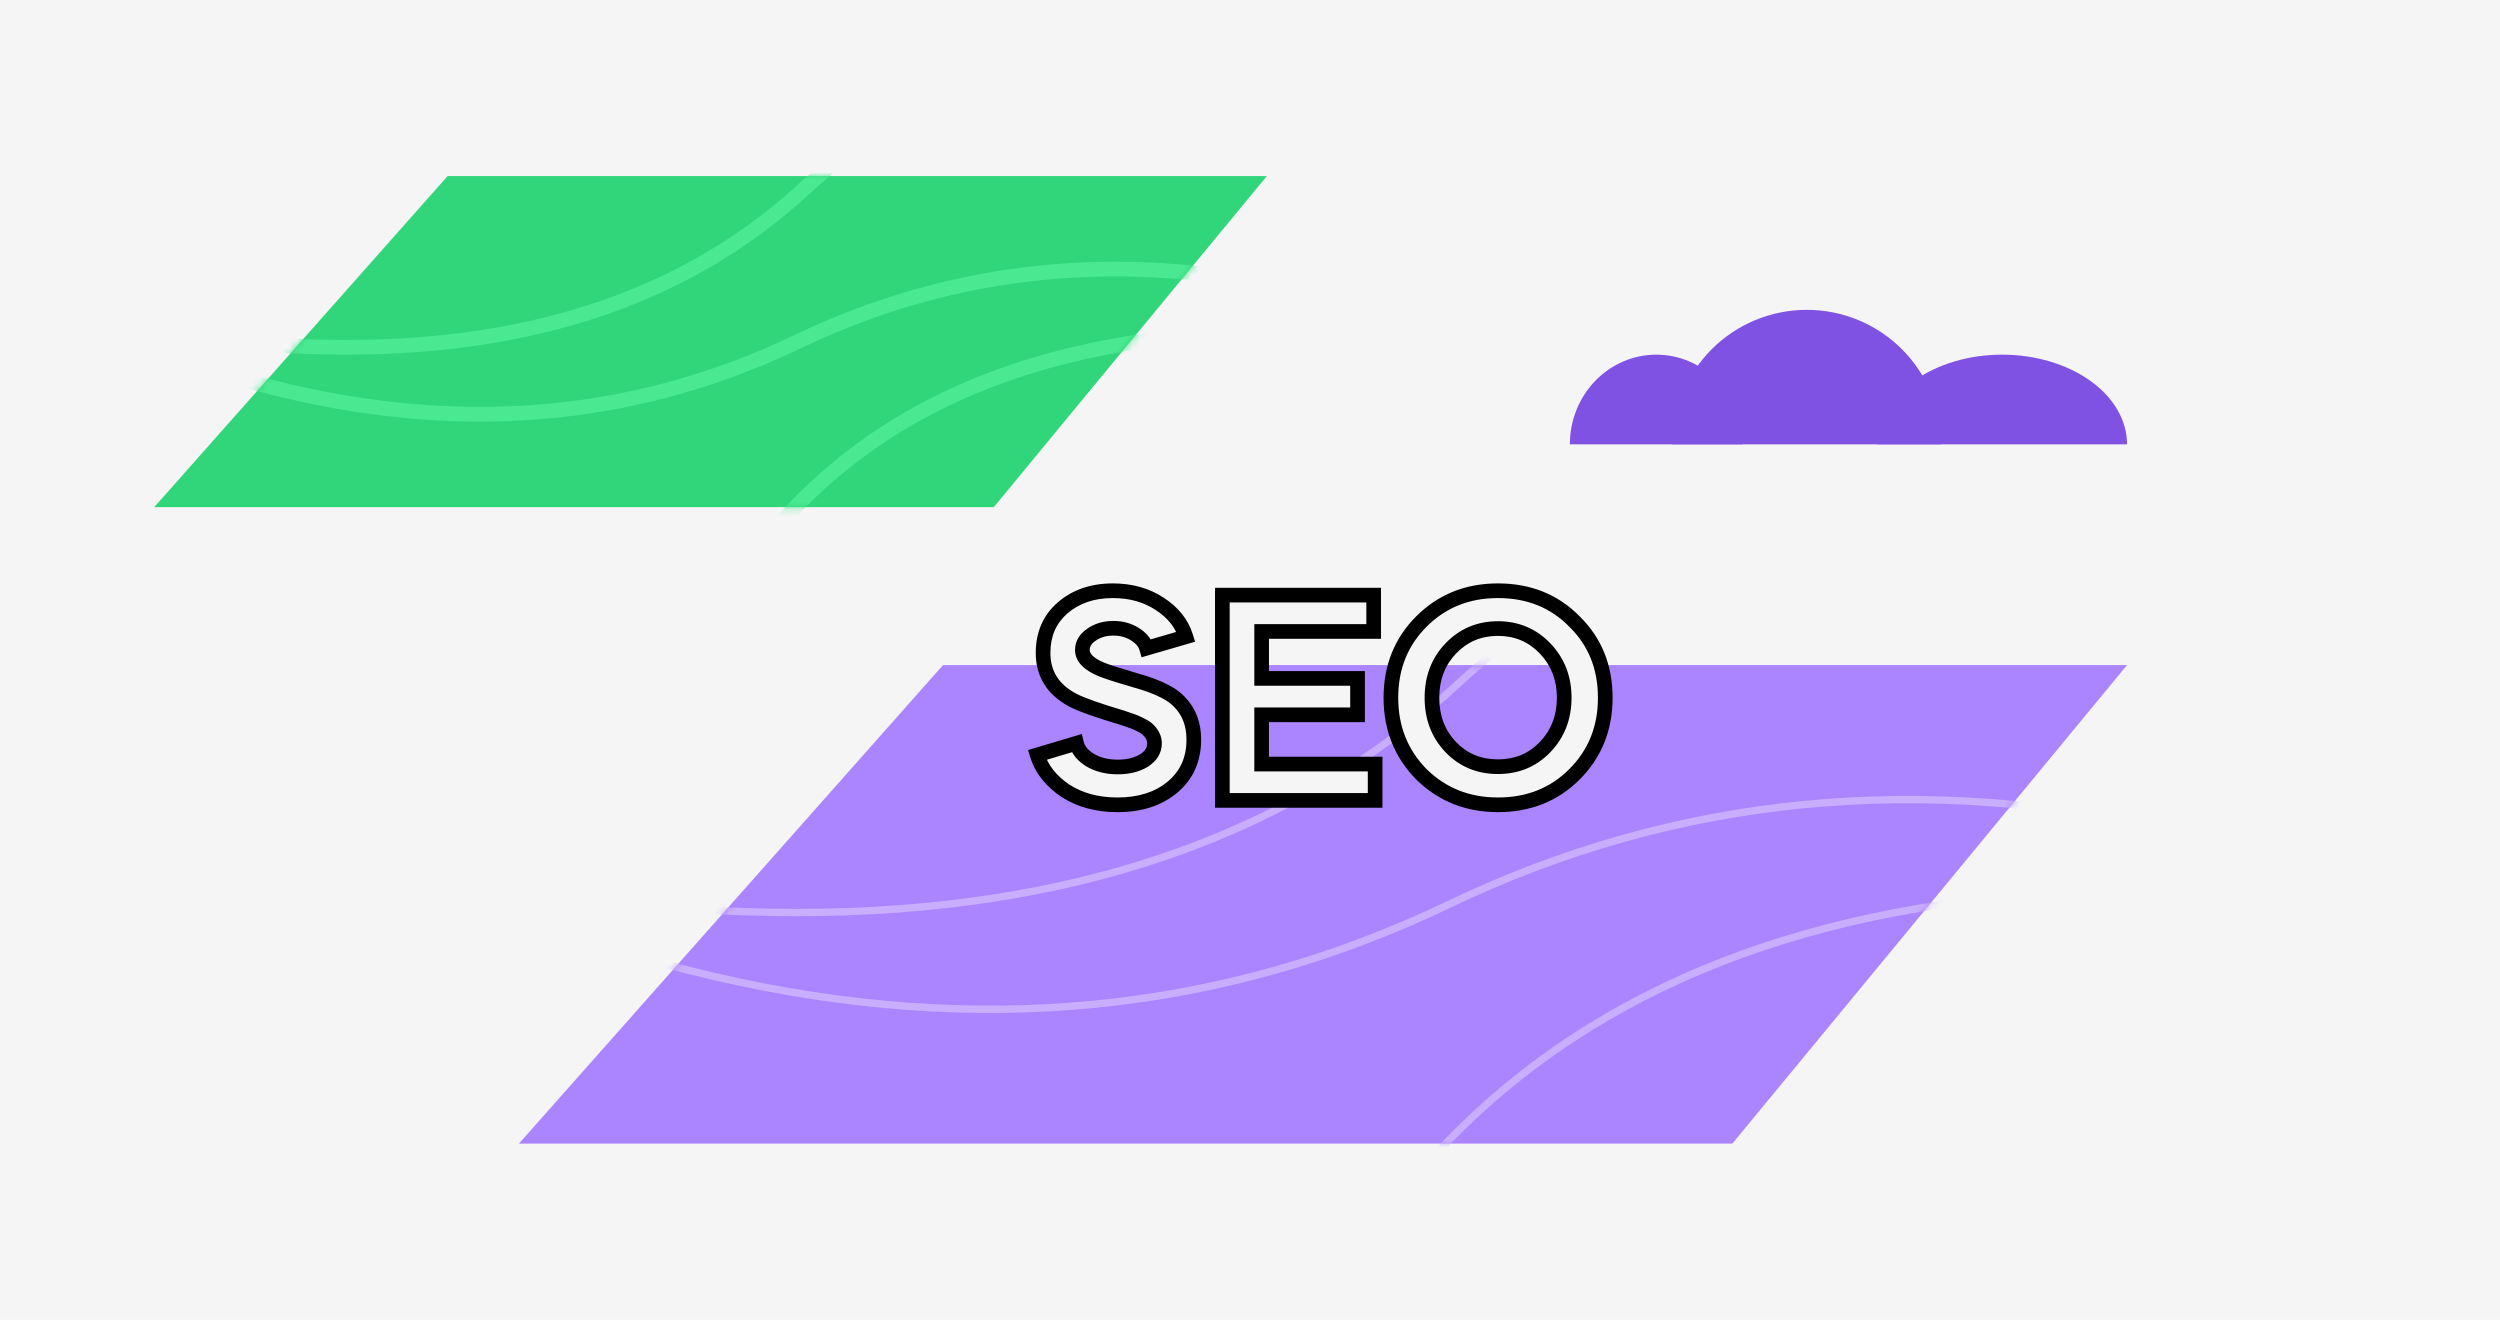 <svg width="341" height="180" viewBox="0 0 341 180" fill="none" xmlns="http://www.w3.org/2000/svg">
<rect width="341" height="180" fill="#F5F5F5"/>
<path d="M61.054 24.015L21.032 69.175H135.551L172.8 24.015H61.054Z" fill="#31D67B"/>
<mask id="mask0" mask-type="alpha" maskUnits="userSpaceOnUse" x="21" y="24" width="152" height="46">
<path d="M61.054 24.015L21.032 69.175H135.551L172.8 24.015H61.054Z" fill="#31D67B"/>
</mask>
<g mask="url(#mask0)">
<path d="M266.39 25.628C193.328 -3.365 141.14 -3.365 109.828 25.628C78.516 54.621 26.328 54.621 -46.734 25.628" stroke="#4AE991" stroke-width="2"/>
<path d="M257.237 81.152C201.227 37.541 151.744 26.025 108.789 46.606C65.834 67.188 16.351 55.672 -39.66 12.061" stroke="#4AE991" stroke-width="2"/>
<path d="M263.301 61.983C187.184 37.066 135.158 39.914 107.223 70.526C79.288 101.137 27.262 103.985 -48.855 79.068" stroke="#4AE991" stroke-width="2"/>
</g>
<path d="M128.626 90.716L70.783 155.985H236.294L290.128 90.716H128.626Z" fill="#AB85FF"/>
<mask id="mask1" mask-type="alpha" maskUnits="userSpaceOnUse" x="70" y="90" width="221" height="66">
<path d="M128.626 90.716L70.783 155.985H236.294L290.128 90.716H128.626Z" fill="#AB85FF"/>
</mask>
<g mask="url(#mask1)">
<path d="M425.39 93.047C319.796 51.145 244.371 51.145 199.116 93.047C153.862 134.95 78.437 134.95 -27.157 93.047" stroke="#C9AEFF"/>
<path d="M412.162 173.294C331.212 110.263 259.696 93.621 197.614 123.366C135.532 153.112 64.016 136.469 -16.933 73.438" stroke="#C9AEFF"/>
<path d="M420.926 145.59C310.917 109.578 235.725 113.694 195.351 157.936C154.978 202.178 79.786 206.294 -30.223 170.282" stroke="#C9AEFF"/>
</g>
<path d="M264.795 60.605C264.795 55.74 262.862 51.074 259.422 47.634C255.981 44.193 251.315 42.261 246.45 42.261C241.584 42.261 236.918 44.193 233.478 47.634C230.038 51.074 228.105 55.74 228.105 60.605L246.45 60.605H264.795Z" fill="#8052E4"/>
<path d="M237.714 60.605C237.714 57.362 236.472 54.251 234.26 51.958C232.048 49.664 229.049 48.375 225.921 48.375C222.793 48.375 219.794 49.664 217.582 51.958C215.37 54.251 214.128 57.362 214.128 60.605L225.921 60.605H237.714Z" fill="#8052E4"/>
<path d="M290.128 60.605C290.128 57.362 288.333 54.251 285.139 51.958C281.944 49.664 277.611 48.375 273.094 48.375C268.576 48.375 264.243 49.664 261.048 51.958C257.854 54.251 256.059 57.362 256.059 60.605L273.094 60.605H290.128Z" fill="#8052E4"/>
<path d="M161.755 86.856L156.395 88.415C156.182 87.669 155.649 87.029 154.795 86.496C153.942 85.962 152.969 85.695 151.875 85.695C150.702 85.695 149.702 85.989 148.875 86.576C148.049 87.135 147.635 87.829 147.635 88.656C147.635 89.695 148.489 90.576 150.195 91.296C150.889 91.589 152.422 92.082 154.795 92.775C156.529 93.255 157.915 93.775 158.955 94.335C159.782 94.762 160.449 95.255 160.955 95.816C162.209 97.122 162.835 98.816 162.835 100.896C162.835 103.589 161.862 105.749 159.915 107.376C157.995 108.976 155.502 109.776 152.435 109.776C149.662 109.776 147.289 109.136 145.315 107.856C143.342 106.522 142.062 104.896 141.475 102.976L146.835 101.376C147.049 102.282 147.675 103.056 148.715 103.696C149.782 104.309 151.022 104.616 152.435 104.616C153.875 104.616 155.075 104.322 156.035 103.736C156.995 103.122 157.475 102.336 157.475 101.376C157.475 100.682 157.142 100.029 156.475 99.415C156.209 99.202 155.822 98.975 155.315 98.736C154.889 98.522 154.142 98.242 153.075 97.895C149.742 96.909 147.489 96.109 146.315 95.496C143.622 94.055 142.275 91.909 142.275 89.055C142.275 86.522 143.155 84.482 144.915 82.936C146.729 81.362 149.022 80.576 151.795 80.576C154.249 80.576 156.382 81.175 158.195 82.376C160.009 83.549 161.195 85.042 161.755 86.856ZM166.728 81.175H187.368V86.135H172.088V92.535H185.168V97.496H172.088V104.216H187.568V109.176H166.728V81.175ZM204.318 80.576C208.532 80.576 212.012 81.975 214.758 84.775C217.558 87.522 218.958 90.989 218.958 95.175C218.958 99.335 217.558 102.816 214.758 105.616C211.985 108.389 208.505 109.776 204.318 109.776C200.185 109.776 196.705 108.389 193.878 105.616C191.105 102.789 189.718 99.309 189.718 95.175C189.718 91.016 191.105 87.549 193.878 84.775C196.678 81.975 200.158 80.576 204.318 80.576ZM197.878 88.456C196.172 90.242 195.318 92.482 195.318 95.175C195.318 97.869 196.172 100.109 197.878 101.896C199.585 103.682 201.732 104.576 204.318 104.576C206.905 104.576 209.052 103.682 210.758 101.896C212.492 100.082 213.358 97.842 213.358 95.175C213.358 92.509 212.492 90.269 210.758 88.456C209.025 86.642 206.878 85.736 204.318 85.736C201.758 85.736 199.612 86.642 197.878 88.456Z" fill="#F5F5F5"/>
<path d="M161.755 86.856L162.035 87.816L163.011 87.532L162.711 86.561L161.755 86.856ZM156.395 88.415L155.434 88.69L155.71 89.656L156.675 89.376L156.395 88.415ZM148.875 86.576L149.436 87.403L149.445 87.397L149.454 87.391L148.875 86.576ZM150.195 91.296L150.585 90.375L150.584 90.374L150.195 91.296ZM154.795 92.775L154.515 93.736L154.528 93.739L154.795 92.775ZM158.955 94.335L158.481 95.216L158.489 95.22L158.497 95.224L158.955 94.335ZM160.955 95.816L160.214 96.487L160.224 96.497L160.234 96.508L160.955 95.816ZM159.915 107.376L160.556 108.144L160.557 108.143L159.915 107.376ZM145.315 107.856L144.755 108.684L144.763 108.689L144.771 108.694L145.315 107.856ZM141.475 102.976L141.189 102.017L140.225 102.305L140.519 103.268L141.475 102.976ZM146.835 101.376L147.809 101.146L147.566 100.114L146.549 100.417L146.835 101.376ZM148.715 103.696L148.191 104.547L148.204 104.555L148.217 104.562L148.715 103.696ZM156.035 103.736L156.557 104.589L156.565 104.584L156.574 104.578L156.035 103.736ZM156.475 99.415L157.152 98.68L157.127 98.656L157.1 98.635L156.475 99.415ZM155.315 98.736L154.868 99.63L154.878 99.635L154.887 99.639L155.315 98.736ZM153.075 97.895L153.384 96.945L153.372 96.94L153.359 96.937L153.075 97.895ZM146.315 95.496L145.844 96.377L145.852 96.382L146.315 95.496ZM144.915 82.936L144.26 82.18L144.255 82.184L144.915 82.936ZM158.195 82.376L157.643 83.21L157.652 83.215L158.195 82.376ZM161.476 85.895L156.116 87.455L156.675 89.376L162.035 87.816L161.476 85.895ZM157.357 88.141C157.057 87.093 156.325 86.272 155.325 85.647L154.265 87.344C154.973 87.786 155.307 88.245 155.434 88.69L157.357 88.141ZM155.325 85.647C154.299 85.006 153.139 84.695 151.875 84.695V86.695C152.798 86.695 153.585 86.918 154.265 87.344L155.325 85.647ZM151.875 84.695C150.528 84.695 149.318 85.035 148.297 85.76L149.454 87.391C150.086 86.943 150.876 86.695 151.875 86.695V84.695ZM148.314 85.748C147.278 86.45 146.635 87.425 146.635 88.656H148.635C148.635 88.232 148.819 87.822 149.436 87.403L148.314 85.748ZM146.635 88.656C146.635 90.35 148.037 91.47 149.807 92.217L150.584 90.374C148.94 89.681 148.635 89.041 148.635 88.656H146.635ZM149.806 92.216C150.563 92.537 152.155 93.046 154.515 93.735L155.076 91.816C152.689 91.118 151.215 90.641 150.585 90.375L149.806 92.216ZM154.528 93.739C156.223 94.209 157.532 94.705 158.481 95.216L159.429 93.455C158.299 92.846 156.834 92.302 155.062 91.812L154.528 93.739ZM158.497 95.224C159.241 95.608 159.804 96.033 160.214 96.487L161.697 95.145C161.093 94.478 160.323 93.916 159.414 93.447L158.497 95.224ZM160.234 96.508C161.282 97.6 161.835 99.032 161.835 100.896H163.835C163.835 98.599 163.136 96.644 161.677 95.123L160.234 96.508ZM161.835 100.896C161.835 103.313 160.978 105.185 159.274 106.608L160.557 108.143C162.746 106.313 163.835 103.864 163.835 100.896H161.835ZM159.275 106.607C157.573 108.026 155.323 108.776 152.435 108.776V110.776C155.681 110.776 158.418 109.925 160.556 108.144L159.275 106.607ZM152.435 108.776C149.82 108.776 147.644 108.174 145.86 107.017L144.771 108.694C146.934 110.097 149.504 110.776 152.435 110.776V108.776ZM145.875 107.027C144.055 105.797 142.94 104.345 142.432 102.683L140.519 103.268C141.184 105.446 142.629 107.248 144.755 108.684L145.875 107.027ZM141.761 103.934L147.121 102.334L146.549 100.417L141.189 102.017L141.761 103.934ZM145.862 101.605C146.153 102.844 146.998 103.813 148.191 104.547L149.239 102.844C148.353 102.298 147.944 101.721 147.809 101.146L145.862 101.605ZM148.217 104.562C149.457 105.275 150.873 105.616 152.435 105.616V103.616C151.171 103.616 150.107 103.342 149.214 102.829L148.217 104.562ZM152.435 105.616C154.009 105.616 155.401 105.295 156.557 104.589L155.514 102.882C154.749 103.35 153.742 103.616 152.435 103.616V105.616ZM156.574 104.578C157.759 103.821 158.475 102.745 158.475 101.376H156.475C156.475 101.926 156.232 102.423 155.497 102.893L156.574 104.578ZM158.475 101.376C158.475 100.323 157.958 99.421 157.152 98.68L155.798 100.151C156.326 100.637 156.475 101.041 156.475 101.376H158.475ZM157.1 98.635C156.747 98.352 156.282 98.087 155.743 97.832L154.887 99.639C155.362 99.864 155.671 100.052 155.851 100.196L157.1 98.635ZM155.763 97.841C155.262 97.591 154.452 97.292 153.384 96.945L152.766 98.847C153.832 99.193 154.515 99.453 154.868 99.63L155.763 97.841ZM153.359 96.937C150.019 95.948 147.854 95.172 146.779 94.609L145.852 96.382C147.123 97.046 149.465 97.87 152.791 98.854L153.359 96.937ZM146.787 94.614C145.562 93.959 144.696 93.172 144.132 92.274C143.571 91.379 143.275 90.319 143.275 89.055H141.275C141.275 90.646 141.653 92.085 142.438 93.337C143.221 94.585 144.375 95.592 145.844 96.377L146.787 94.614ZM143.275 89.055C143.275 86.784 144.051 85.027 145.575 83.687L144.255 82.184C142.26 83.938 141.275 86.261 141.275 89.055H143.275ZM145.571 83.691C147.174 82.299 149.223 81.576 151.795 81.576V79.576C148.821 79.576 146.283 80.425 144.26 82.18L145.571 83.691ZM151.795 81.576C154.078 81.576 156.014 82.131 157.643 83.21L158.747 81.542C156.75 80.22 154.419 79.576 151.795 79.576V81.576ZM157.652 83.215C159.297 84.28 160.319 85.592 160.8 87.151L162.711 86.561C162.072 84.492 160.72 82.818 158.739 81.536L157.652 83.215ZM166.728 81.175V80.175H165.728V81.175H166.728ZM187.368 81.175H188.368V80.175H187.368V81.175ZM187.368 86.135V87.135H188.368V86.135H187.368ZM172.088 86.135V85.135H171.088V86.135H172.088ZM172.088 92.535H171.088V93.535H172.088V92.535ZM185.168 92.535H186.168V91.535H185.168V92.535ZM185.168 97.496V98.496H186.168V97.496H185.168ZM172.088 97.496V96.496H171.088V97.496H172.088ZM172.088 104.216H171.088V105.216H172.088V104.216ZM187.568 104.216H188.568V103.216H187.568V104.216ZM187.568 109.176V110.176H188.568V109.176H187.568ZM166.728 109.176H165.728V110.176H166.728V109.176ZM166.728 82.175H187.368V80.175H166.728V82.175ZM186.368 81.175V86.135H188.368V81.175H186.368ZM187.368 85.135H172.088V87.135H187.368V85.135ZM171.088 86.135V92.535H173.088V86.135H171.088ZM172.088 93.535H185.168V91.535H172.088V93.535ZM184.168 92.535V97.496H186.168V92.535H184.168ZM185.168 96.496H172.088V98.496H185.168V96.496ZM171.088 97.496V104.216H173.088V97.496H171.088ZM172.088 105.216H187.568V103.216H172.088V105.216ZM186.568 104.216V109.176H188.568V104.216H186.568ZM187.568 108.176H166.728V110.176H187.568V108.176ZM167.728 109.176V81.175H165.728V109.176H167.728ZM214.758 84.775L214.045 85.476L214.051 85.483L214.058 85.489L214.758 84.775ZM214.758 105.616L214.051 104.908L214.758 105.616ZM193.878 105.616L193.165 106.316L193.171 106.323L193.178 106.329L193.878 105.616ZM193.878 84.775L194.586 85.483L193.878 84.775ZM197.878 88.456L197.156 87.765L197.155 87.765L197.878 88.456ZM197.878 101.896L198.602 101.205L197.878 101.896ZM210.758 101.896L210.036 101.205L210.035 101.205L210.758 101.896ZM210.758 88.456L210.036 89.147L210.758 88.456ZM204.318 81.576C208.285 81.576 211.501 82.883 214.045 85.476L215.472 84.075C212.523 81.068 208.778 79.576 204.318 79.576V81.576ZM214.058 85.489C216.653 88.034 217.958 91.237 217.958 95.175H219.958C219.958 90.74 218.464 87.01 215.459 84.062L214.058 85.489ZM217.958 95.175C217.958 99.085 216.654 102.306 214.051 104.908L215.466 106.323C218.463 103.325 219.958 99.586 219.958 95.175H217.958ZM214.051 104.908C211.479 107.481 208.26 108.776 204.318 108.776V110.776C208.751 110.776 212.491 109.297 215.466 106.323L214.051 104.908ZM204.318 108.776C200.434 108.776 197.21 107.483 194.579 104.902L193.178 106.329C196.201 109.295 199.936 110.776 204.318 110.776V108.776ZM194.592 104.915C192.011 102.284 190.718 99.06 190.718 95.175H188.718C188.718 99.558 190.199 103.293 193.165 106.316L194.592 104.915ZM190.718 95.175C190.718 91.263 192.012 88.056 194.586 85.483L193.171 84.068C190.198 87.042 188.718 90.768 188.718 95.175H190.718ZM194.586 85.483C197.188 82.88 200.409 81.576 204.318 81.576V79.576C199.908 79.576 196.169 81.071 193.171 84.068L194.586 85.483ZM197.155 87.765C195.254 89.755 194.318 92.25 194.318 95.175H196.318C196.318 92.714 197.089 90.729 198.602 89.146L197.155 87.765ZM194.318 95.175C194.318 98.101 195.254 100.596 197.155 102.586L198.602 101.205C197.089 99.622 196.318 97.637 196.318 95.175H194.318ZM197.155 102.586C199.06 104.581 201.473 105.576 204.318 105.576V103.576C201.991 103.576 200.11 102.784 198.602 101.205L197.155 102.586ZM204.318 105.576C207.164 105.576 209.577 104.581 211.482 102.586L210.035 101.205C208.527 102.784 206.646 103.576 204.318 103.576V105.576ZM211.481 102.587C213.405 100.575 214.358 98.082 214.358 95.175H212.358C212.358 97.603 211.579 99.59 210.036 101.205L211.481 102.587ZM214.358 95.175C214.358 92.269 213.405 89.776 211.481 87.765L210.036 89.147C211.579 90.761 212.358 92.748 212.358 95.175H214.358ZM211.481 87.765C209.555 85.749 207.145 84.736 204.318 84.736V86.736C206.612 86.736 208.495 87.535 210.036 89.147L211.481 87.765ZM204.318 84.736C201.492 84.736 199.082 85.749 197.156 87.765L198.601 89.147C200.142 87.535 202.025 86.736 204.318 86.736V84.736Z" fill="black"/>
</svg>

